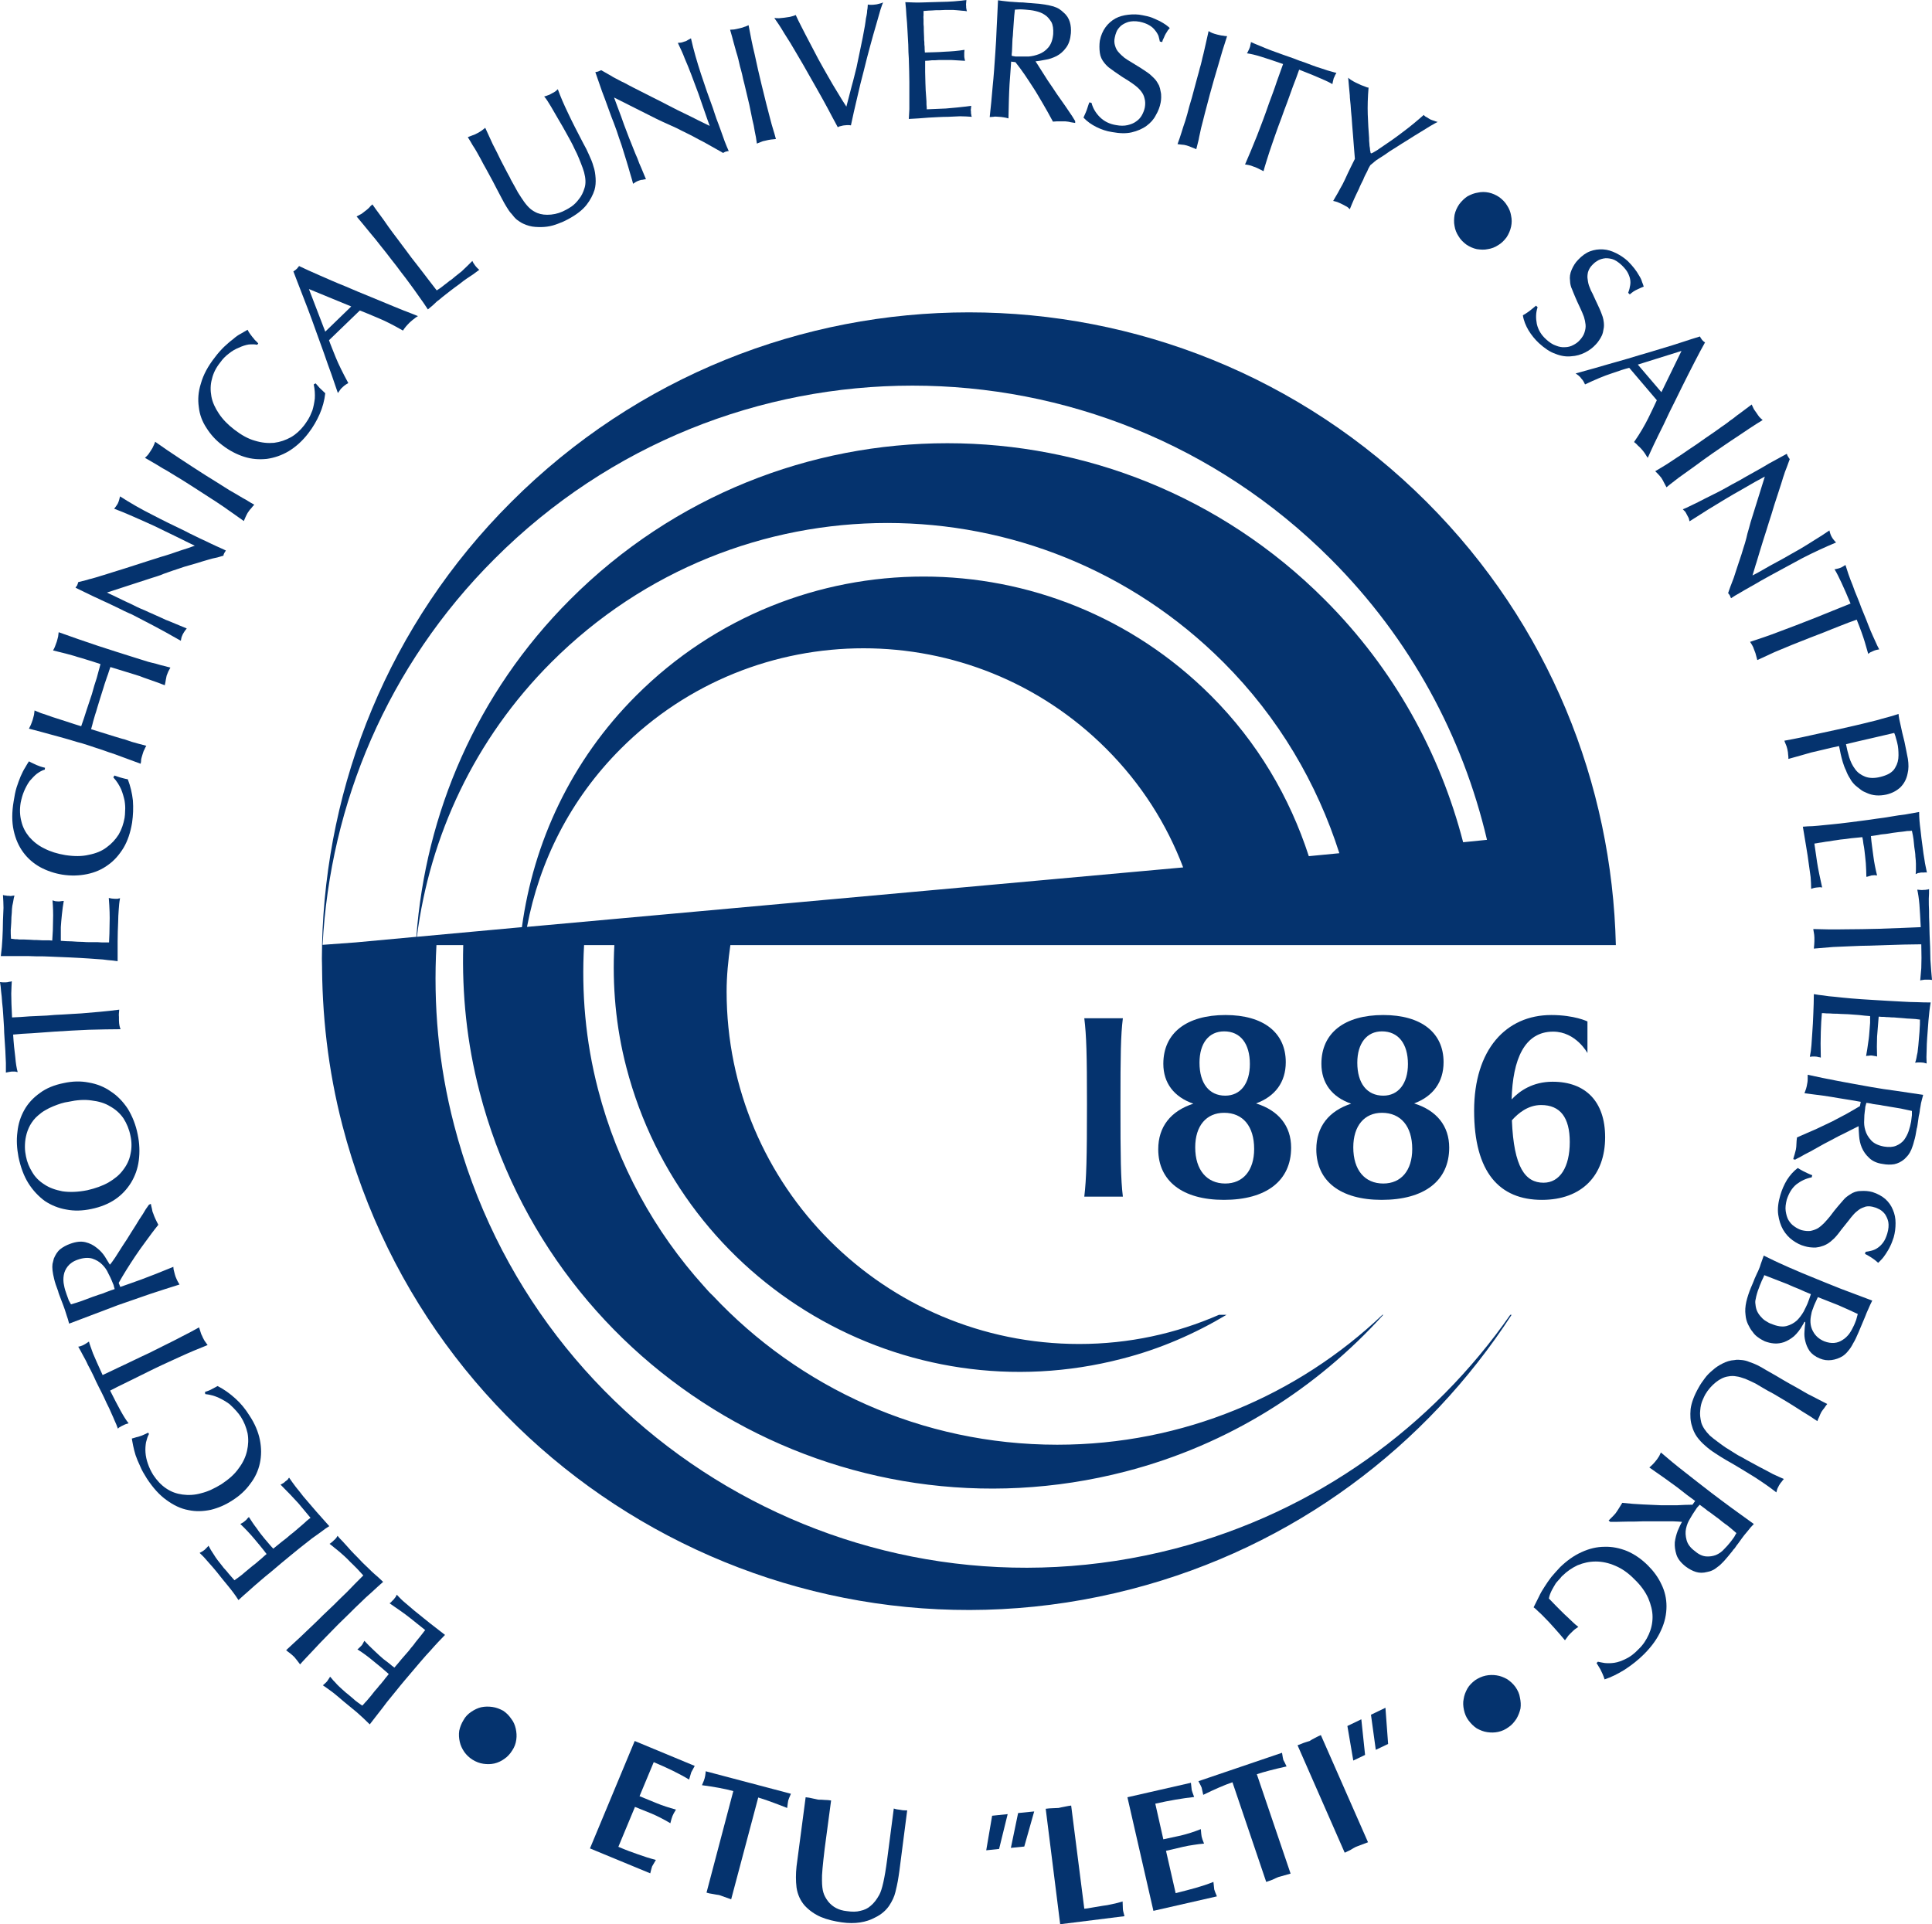 <?xml version="1.0" encoding="UTF-8"?>
<!DOCTYPE svg PUBLIC "-//W3C//DTD SVG 1.1//EN" "http://www.w3.org/Graphics/SVG/1.1/DTD/svg11.dtd">
<!-- Creator: CorelDRAW X6 -->
<svg xmlns="http://www.w3.org/2000/svg" xml:space="preserve" width="169.84mm" height="169.181mm" version="1.1" style="shape-rendering:geometricPrecision; text-rendering:geometricPrecision; image-rendering:optimizeQuality; fill-rule:evenodd; clip-rule:evenodd"
viewBox="0 0 7211 7183"
 xmlns:xlink="http://www.w3.org/1999/xlink">
 <defs>
  <style type="text/css">
   <![CDATA[
    .fil0 {fill:#05336E;fill-rule:nonzero}
   ]]>
  </style>
 </defs>
 <g id="Layer_x0020_1">
  <g id="_1153555360">
   <path class="fil0" d="M4047 3801c8,64 10,137 10,320 0,200 -2,280 -10,346l144 0c-8,-66 -9,-146 -9,-346 0,-183 1,-256 9,-320l-144 0z"/>
   <path class="fil0" d="M4569 4154c70,0 112,50 112,135 0,81 -42,129 -108,129 -68,0 -112,-50 -112,-135 0,-81 42,-129 108,-129zm0 -304c61,0 96,46 96,122 0,73 -35,118 -92,118 -60,0 -96,-46 -96,-123 0,-73 35,-117 92,-117zm-246 440c0,119 91,189 245,189 158,0 251,-71 251,-195 0,-81 -47,-139 -131,-165 71,-26 111,-79 111,-154 0,-110 -83,-176 -225,-176 -145,0 -232,67 -232,182 0,72 40,124 112,149 -84,27 -131,86 -131,170z"/>
   <path class="fil0" d="M5158 4154c70,0 113,50 113,135 0,81 -42,129 -108,129 -69,0 -112,-50 -112,-135 0,-81 42,-129 107,-129zm0 -304c61,0 97,46 97,122 0,73 -36,118 -92,118 -61,0 -97,-46 -97,-123 0,-73 36,-117 92,-117zm-245 440c0,119 90,189 244,189 159,0 252,-71 252,-195 0,-81 -47,-139 -131,-165 70,-26 110,-79 110,-154 0,-110 -83,-176 -225,-176 -145,0 -231,67 -231,182 0,72 39,124 111,149 -83,27 -130,86 -130,170z"/>
   <path class="fil0" d="M5761 4415c-68,0 -111,-57 -118,-233 23,-26 60,-57 109,-57 71,0 107,46 107,138 0,94 -37,152 -98,152zm34 -377c-74,0 -123,34 -153,66 4,-150 48,-253 155,-253 85,0 128,80 128,80l0 -118c0,0 -48,-24 -135,-24 -169,0 -288,129 -288,357 0,231 95,333 253,333 149,0 236,-91 236,-234 0,-133 -73,-207 -196,-207z"/>
   <path class="fil0" d="M5461 3144c-86,-332 -257,-646 -517,-906 -777,-778 -2039,-778 -2816,0 -351,351 -540,800 -574,1259l-227 21 -123 9c28,-525 241,-1041 642,-1441 861,-862 2258,-862 3120,0 300,300 494,665 584,1049l-89 9zm-941 -547c-593,-593 -1553,-593 -2146,0 -243,243 -383,548 -426,864l-392 36c48,-375 214,-737 502,-1025 693,-693 1815,-693 2508,0 207,207 350,453 433,713l-114 11c-71,-219 -191,-425 -365,-599zm-2553 863c46,-244 161,-476 350,-665 500,-500 1312,-500 1812,0 131,131 226,282 287,443l-2449 222zm3358 -1586c-944,-944 -2473,-944 -3417,0 -458,457 -692,1053 -706,1653l0 0c0,2 0,4 0,6 0,26 -1,52 -1,78 0,-10 1,-21 1,-32 -1,206 22,414 76,622 335,1291 1654,2066 2945,1731 609,-158 1102,-535 1419,-1024l-5 0c-290,416 -723,735 -1252,873 -1180,306 -2384,-402 -2690,-1581 -59,-226 -78,-451 -66,-672l100 0c-5,181 13,364 61,548 274,1057 1354,1691 2411,1417 386,-100 713,-310 962,-585l-3 0c-316,300 -743,485 -1214,485 -507,0 -964,-214 -1286,-557 -6,-5 -11,-11 -16,-16 -6,-6 -11,-13 -17,-19 -183,-203 -322,-452 -395,-735 -47,-181 -62,-361 -52,-538l113 0c-8,150 5,304 45,457 211,811 1039,1298 1850,1087 141,-36 271,-93 390,-164l-28 0c-160,70 -336,109 -522,109 -727,0 -1316,-589 -1316,-1316 0,-59 6,-116 14,-173l343 0 1422 0 0 0 464 0 0 0 651 0 425 0 0 0c-14,-600 -248,-1196 -706,-1654z"/>
   <path class="fil0" d="M1764 6569c-13,-8 -23,-18 -31,-29 -8,-12 -14,-24 -17,-38 -3,-13 -4,-27 -2,-41 3,-14 8,-27 16,-40 7,-13 17,-23 29,-31 12,-8 24,-14 37,-17 14,-3 28,-3 42,-1 14,2 27,7 40,14 12,8 22,18 30,30 9,11 14,24 17,37 3,14 4,27 2,41 -2,15 -7,28 -15,40 -8,13 -18,24 -30,32 -11,8 -24,14 -37,17 -14,3 -27,3 -41,1 -14,-2 -27,-7 -40,-15z"/>
   <path class="fil0" d="M1451 6249c-19,-17 -38,-33 -57,-48 -19,-16 -39,-31 -60,-44 3,-2 5,-4 8,-7 2,-2 5,-5 8,-8 2,-3 4,-5 5,-8 2,-3 3,-6 5,-9 11,12 24,25 37,37 12,12 24,22 34,31 7,5 14,11 21,16 7,6 13,11 20,16 9,-10 18,-21 27,-32 9,-10 18,-21 27,-31 5,-7 11,-14 17,-21 5,-7 11,-15 17,-22 6,-7 11,-14 16,-20 4,-6 8,-10 11,-14 -16,-13 -34,-27 -55,-44 -20,-16 -47,-35 -78,-56 3,-2 6,-4 8,-7 2,-2 5,-5 8,-8 3,-4 5,-7 7,-9 1,-2 2,-5 4,-8 10,11 20,21 31,30 11,10 23,19 34,29 19,15 38,31 57,46 19,15 39,30 58,45 -8,8 -16,17 -25,26 -8,9 -18,19 -29,32 -11,12 -25,27 -40,45 -15,18 -34,40 -56,66 -10,12 -21,25 -32,39 -12,14 -23,29 -35,43 -11,15 -22,29 -33,43 -11,14 -22,28 -31,40 -16,-16 -32,-31 -48,-45 -17,-14 -34,-28 -51,-42 -12,-11 -25,-21 -37,-31 -13,-10 -26,-19 -39,-28 3,-2 5,-4 8,-7 3,-2 5,-5 8,-8 3,-4 5,-7 6,-9 2,-3 3,-5 5,-8 4,4 8,9 12,14 4,4 9,9 14,15 5,5 11,11 19,18 7,7 16,14 27,23 9,7 16,14 22,19 6,5 15,11 26,19 4,-4 8,-8 11,-12 3,-3 7,-7 10,-11 3,-4 7,-8 11,-13 4,-5 9,-11 15,-19 7,-7 12,-14 16,-19 5,-5 9,-10 12,-14 4,-5 8,-9 11,-14 4,-4 8,-10 13,-16z"/>
   <path class="fil0" d="M1356 5881c-10,-11 -18,-20 -23,-25 -6,-6 -12,-12 -17,-17 -6,-6 -13,-12 -20,-20 -7,-7 -15,-14 -23,-21 -7,-6 -15,-13 -23,-19 -8,-7 -15,-12 -20,-16 2,-1 5,-3 7,-5 3,-2 6,-5 9,-8 4,-3 7,-7 9,-9 2,-3 3,-5 5,-8 6,8 13,15 19,21 6,7 13,14 20,22 7,8 14,16 23,25 9,9 19,19 31,32 10,9 18,18 25,24 7,7 13,13 19,18 6,5 11,10 16,14 5,5 11,10 17,16 -15,13 -29,26 -43,39 -14,12 -28,25 -41,38 -14,13 -27,26 -41,40 -13,13 -28,27 -42,41 -15,16 -31,31 -46,47 -15,15 -29,30 -42,44 -12,13 -24,25 -34,36 -9,10 -17,18 -21,23 -3,-4 -6,-8 -9,-12 -3,-4 -7,-9 -12,-15 -6,-6 -12,-11 -17,-15 -5,-3 -9,-7 -14,-11 19,-18 37,-34 53,-49 15,-15 30,-28 43,-41 14,-13 27,-26 40,-39 13,-12 27,-26 42,-40 15,-15 31,-31 49,-48 17,-18 38,-39 61,-62z"/>
   <path class="fil0" d="M995 5801c-15,-20 -31,-39 -47,-58 -16,-19 -33,-37 -51,-54 3,-2 6,-3 9,-5 3,-2 6,-4 9,-7 3,-2 5,-4 7,-7 2,-2 4,-5 7,-7 9,14 18,28 29,42 10,15 20,27 28,37 6,7 11,13 17,20 6,7 11,13 17,19 10,-8 21,-17 32,-26 11,-8 22,-17 32,-26 7,-5 14,-11 21,-17 7,-6 14,-12 21,-18 7,-6 14,-12 19,-17 6,-5 11,-9 14,-11 -13,-16 -28,-34 -45,-54 -18,-20 -40,-43 -67,-70 3,-1 6,-3 9,-5 3,-1 6,-4 9,-7 4,-3 7,-5 9,-7 1,-2 3,-5 5,-7 8,12 17,24 26,36 9,11 18,22 27,34 16,19 32,37 48,56 16,18 32,36 49,55 -10,6 -20,13 -30,21 -10,7 -21,15 -35,25 -13,10 -29,23 -47,37 -18,15 -41,33 -67,55 -12,10 -25,21 -39,33 -14,11 -28,23 -42,35 -14,12 -28,24 -41,36 -14,12 -26,23 -38,34 -12,-19 -25,-36 -39,-53 -14,-17 -28,-34 -42,-52 -10,-12 -20,-24 -31,-36 -10,-12 -21,-24 -33,-35 3,-2 6,-3 9,-5 4,-2 7,-5 10,-7 3,-3 6,-6 8,-8 2,-2 4,-4 6,-7 3,5 6,10 9,16 3,5 7,11 11,17 4,7 9,14 15,22 6,8 14,17 22,28 8,8 14,16 19,22 5,6 12,14 21,24 6,-4 10,-7 14,-10 4,-3 8,-6 12,-9 4,-3 8,-7 13,-11 5,-4 11,-9 18,-15 8,-7 15,-12 20,-16 5,-4 10,-8 14,-12 5,-4 9,-7 13,-11 4,-4 10,-9 16,-14z"/>
   <path class="fil0" d="M765 5196c7,-2 14,-5 21,-8 7,-4 15,-8 26,-14 24,12 46,28 67,47 20,18 37,39 52,63 20,30 33,61 39,91 6,30 6,59 0,87 -6,28 -18,54 -36,77 -17,24 -40,45 -67,62 -26,17 -52,28 -80,35 -29,6 -56,7 -84,1 -28,-5 -55,-18 -81,-37 -27,-19 -51,-46 -74,-81 -10,-16 -19,-31 -25,-46 -7,-15 -13,-29 -17,-41 -4,-13 -7,-25 -9,-35 -2,-11 -4,-20 -5,-27 6,-2 12,-3 17,-5 5,-1 9,-2 14,-4 4,-1 9,-3 13,-5 5,-2 11,-5 17,-8l3 5c-5,9 -8,19 -11,31 -2,12 -3,25 -2,38 1,14 4,28 9,42 5,15 12,29 20,42 14,21 30,38 48,50 19,13 39,20 61,23 22,3 46,2 70,-5 25,-6 50,-18 76,-34 27,-18 49,-37 64,-59 16,-21 26,-43 31,-65 5,-22 6,-44 2,-66 -5,-22 -13,-42 -25,-61 -4,-6 -9,-13 -17,-22 -7,-8 -16,-17 -26,-26 -11,-8 -24,-16 -39,-23 -15,-7 -32,-12 -51,-14l-1 -8z"/>
   <path class="fil0" d="M550 5122c-26,13 -51,25 -75,37 -23,11 -45,22 -64,32 15,30 28,55 39,75 11,20 21,36 30,47 -4,1 -7,2 -10,3 -3,1 -7,3 -11,5 -5,2 -8,4 -11,6 -3,1 -5,3 -8,6 -3,-9 -8,-21 -14,-34 -5,-13 -12,-26 -18,-41 -7,-14 -14,-28 -20,-42 -7,-14 -13,-27 -19,-38 -7,-14 -14,-28 -20,-42 -7,-15 -14,-28 -21,-41 -6,-14 -13,-26 -19,-37 -6,-12 -12,-22 -17,-31 3,0 6,-1 9,-2 4,-1 8,-3 12,-5 4,-2 7,-4 10,-6 3,-2 6,-4 9,-6 2,9 8,24 15,44 8,19 20,46 36,81 20,-9 40,-19 59,-28 20,-9 40,-19 59,-28 17,-8 35,-17 55,-26 20,-10 40,-20 60,-30 21,-10 42,-21 63,-32 22,-11 43,-22 64,-34 3,10 6,19 8,25 3,6 5,10 6,13 3,6 6,12 10,17 3,5 6,8 8,11 -33,13 -69,28 -108,46 -40,18 -79,36 -117,55z"/>
   <path class="fil0" d="M291 4702c-18,6 -30,15 -38,25 -8,10 -13,21 -15,33 -2,12 -2,25 1,38 2,12 6,24 10,35 3,8 6,16 8,22 3,6 6,10 8,14 14,-4 27,-8 41,-13 13,-5 27,-10 40,-15 7,-2 14,-5 23,-8 8,-2 16,-5 23,-8 8,-3 15,-6 21,-8 7,-2 12,-4 15,-5 -2,-6 -3,-11 -4,-15 -2,-4 -4,-10 -7,-17 -3,-7 -7,-16 -13,-27 -5,-12 -13,-23 -23,-33 -10,-10 -22,-17 -37,-22 -15,-4 -33,-3 -53,4zm272 -208c1,7 3,13 4,18 1,6 2,12 5,18 2,7 5,13 8,20 3,7 7,14 11,22 -18,22 -33,43 -47,62 -14,19 -27,37 -39,55 -12,18 -23,35 -33,51 -10,16 -20,33 -29,49l6 15c21,-7 48,-17 79,-28 32,-12 71,-27 119,-47 0,6 1,12 3,18 2,7 3,13 5,18 3,8 6,14 8,18 2,4 5,8 7,12 -36,11 -72,23 -109,35 -37,13 -77,27 -121,42 -27,10 -56,21 -87,33 -30,11 -62,24 -95,36 -3,-12 -6,-22 -9,-30 -3,-9 -5,-16 -7,-22 -1,-3 -3,-8 -5,-14 -3,-7 -5,-14 -8,-21 -3,-7 -5,-14 -8,-21 -2,-6 -4,-11 -4,-13 -7,-18 -12,-33 -15,-46 -3,-12 -5,-23 -6,-32 -1,-9 -1,-17 0,-24 2,-7 3,-13 5,-20 6,-14 13,-26 24,-35 10,-8 23,-15 37,-20 22,-8 40,-10 57,-6 16,4 30,11 42,21 12,9 22,20 30,32 8,13 14,23 19,31 5,-5 11,-14 20,-27 8,-13 18,-28 28,-44 11,-16 21,-32 32,-50 11,-17 21,-33 30,-48 10,-15 18,-27 24,-38 7,-10 11,-16 12,-17l7 -3z"/>
   <path class="fil0" d="M326 4443c30,-7 56,-16 79,-29 22,-13 41,-28 54,-46 14,-18 24,-38 28,-60 5,-22 5,-45 0,-68 -5,-25 -14,-46 -26,-65 -13,-19 -30,-34 -50,-45 -19,-12 -43,-19 -69,-22 -26,-4 -55,-2 -87,5 -8,1 -17,3 -27,6 -10,3 -20,7 -30,11 -10,4 -20,9 -30,15 -9,5 -18,12 -26,19 -13,11 -22,23 -30,37 -7,13 -12,27 -15,41 -3,13 -4,27 -4,40 0,13 2,25 4,35 4,21 12,40 23,58 11,19 26,34 45,46 19,13 42,21 68,26 27,4 58,3 93,-4zm-257 -124c-6,-32 -8,-63 -4,-93 3,-31 12,-58 26,-83 14,-25 34,-46 58,-63 24,-18 54,-30 89,-37 32,-7 63,-8 93,-2 30,5 58,16 82,33 25,16 46,38 64,65 17,28 30,60 37,96 7,34 8,66 4,97 -4,31 -14,58 -29,83 -15,24 -34,45 -59,62 -25,17 -55,29 -89,36 -33,7 -64,8 -94,2 -29,-5 -56,-16 -80,-32 -23,-17 -44,-39 -61,-66 -17,-27 -29,-60 -37,-98z"/>
   <path class="fil0" d="M203 3851c-29,2 -57,4 -83,6 -26,1 -50,3 -71,5 2,33 5,61 8,84 2,24 5,42 9,56 -4,-1 -7,-1 -10,-2 -4,0 -8,0 -12,0 -5,1 -9,1 -13,2 -3,1 -6,1 -9,2 0,-9 0,-21 0,-36 -1,-14 -1,-29 -2,-45 -1,-15 -2,-31 -3,-46 -1,-16 -2,-30 -2,-42 -1,-16 -2,-32 -3,-47 -1,-16 -2,-31 -4,-46 -1,-15 -2,-29 -4,-42 -1,-13 -2,-24 -4,-34 3,0 6,1 10,1 4,0 8,0 12,0 5,0 9,-1 12,-2 4,0 7,-1 10,-2 -1,10 -1,25 -2,46 0,21 1,51 3,89 21,-1 43,-2 65,-4 22,-1 44,-2 65,-3 19,-2 39,-3 61,-4 21,-1 44,-3 67,-4 23,-2 46,-4 70,-6 24,-2 48,-5 72,-8 -1,11 -2,20 -1,27 0,6 0,11 0,13 0,8 1,14 2,20 1,6 3,10 4,13 -35,0 -75,1 -118,2 -43,2 -86,4 -129,7z"/>
   <path class="fil0" d="M195 3511c2,-26 3,-51 3,-75 1,-25 0,-50 -2,-75 4,1 7,2 10,3 3,0 7,1 12,1 3,0 6,0 10,-1 3,0 6,-1 10,-1 -3,16 -5,33 -7,51 -2,18 -3,33 -4,47 0,8 0,17 0,26 0,8 0,17 0,25 13,1 27,2 41,2 14,1 28,2 42,2 8,1 17,1 26,1 10,0 19,0 28,0 10,1 18,1 26,1 7,0 13,0 17,0 1,-20 2,-44 2,-70 1,-27 0,-59 -3,-96 4,1 7,1 10,2 3,0 7,1 12,1 4,0 8,0 11,0 2,-1 6,-1 9,-2 -3,15 -4,29 -5,44 -1,15 -2,29 -2,44 -1,24 -2,49 -2,73 0,25 0,49 0,74 -12,-2 -24,-3 -36,-4 -12,-2 -26,-3 -43,-4 -17,-1 -37,-3 -60,-4 -23,-1 -52,-3 -87,-4 -15,-1 -32,-1 -50,-2 -19,0 -37,0 -55,-1 -19,0 -37,0 -55,0 -18,0 -35,0 -50,0 3,-22 5,-44 6,-66 1,-21 2,-43 2,-66 1,-16 1,-32 2,-48 0,-16 -1,-32 -2,-48 4,1 7,2 11,2 3,1 7,1 11,1 5,1 9,1 11,0 3,0 6,-1 10,-1 -2,6 -3,12 -4,18 -1,6 -2,12 -4,20 -1,8 -2,16 -2,26 -1,10 -2,22 -2,36 -1,11 -1,21 -2,29 0,8 0,19 1,32 6,1 11,1 16,2 5,0 10,0 15,1 5,0 11,0 17,0 7,0 15,1 24,1 10,1 19,1 25,1 7,0 13,1 19,1 6,0 11,0 17,0 6,0 13,0 21,1z"/>
   <path class="fil0" d="M427 2895c7,2 14,5 21,7 8,2 17,5 29,7 10,26 16,52 19,79 2,28 1,55 -3,83 -6,36 -16,67 -32,94 -16,26 -35,48 -58,64 -23,17 -49,28 -78,34 -29,6 -60,7 -92,2 -30,-5 -57,-14 -83,-28 -25,-14 -46,-32 -63,-55 -17,-23 -29,-50 -36,-82 -7,-32 -7,-68 0,-109 3,-19 6,-36 11,-52 5,-15 10,-29 15,-41 6,-13 11,-24 17,-33 5,-9 10,-17 14,-23 6,3 11,6 16,8 4,2 9,4 13,6 4,2 9,3 13,5 5,2 11,3 18,5l-1 7c-9,2 -19,8 -29,15 -9,7 -18,17 -27,27 -8,11 -15,24 -21,38 -6,14 -10,29 -13,44 -4,25 -3,48 3,70 5,21 15,40 29,57 15,17 33,32 56,43 23,12 49,20 79,25 33,5 62,5 87,-1 26,-5 49,-14 67,-28 18,-13 33,-29 45,-48 11,-19 18,-40 22,-62 1,-7 2,-16 2,-27 1,-11 0,-24 -2,-37 -3,-14 -7,-28 -13,-43 -7,-15 -16,-30 -29,-44l4 -7z"/>
   <path class="fil0" d="M430 2750c14,4 25,8 35,10 9,3 18,6 26,9 8,2 17,5 25,7 8,2 18,5 30,8 -3,5 -5,9 -7,14 -3,5 -5,11 -7,18 -2,7 -4,13 -5,18 0,6 -1,12 -2,17 -27,-10 -49,-18 -68,-25 -18,-7 -35,-13 -51,-18 -16,-6 -31,-11 -47,-16 -15,-5 -32,-11 -52,-17 -12,-3 -22,-6 -32,-9 -9,-3 -20,-6 -34,-10 -13,-4 -30,-8 -51,-14 -21,-6 -48,-13 -82,-22 2,-5 5,-9 7,-14 2,-4 4,-11 7,-19 2,-8 4,-14 5,-19 1,-5 1,-11 2,-16 4,2 12,5 24,10 13,4 27,9 44,15 16,5 34,11 53,17 18,6 36,12 53,17 7,-20 14,-40 20,-60 7,-20 13,-40 20,-60 3,-11 6,-22 9,-32 3,-9 6,-19 9,-28 2,-9 5,-17 7,-26 2,-8 5,-17 7,-26 -20,-7 -37,-12 -50,-16 -13,-4 -25,-8 -37,-11 -11,-4 -24,-7 -38,-11 -13,-3 -31,-8 -52,-13 3,-5 5,-9 7,-14 2,-5 4,-11 7,-19 2,-8 4,-14 5,-19 1,-6 1,-11 2,-16 50,18 99,35 147,51 49,16 96,31 141,45 12,4 22,7 32,10 9,3 19,6 28,8 10,2 20,5 30,8 11,3 24,6 39,10 -3,5 -5,10 -8,15 -2,5 -4,10 -6,15 -1,5 -2,10 -3,15 -1,6 -2,13 -4,21 -8,-3 -18,-7 -29,-11 -12,-4 -23,-8 -34,-12 -11,-4 -21,-7 -30,-11 -9,-3 -16,-5 -19,-6l-91 -28c-3,10 -7,19 -9,27 -3,7 -5,15 -8,23 -3,8 -6,18 -9,28 -3,10 -7,23 -12,38 -4,14 -8,26 -11,36 -3,10 -5,18 -8,26 -2,8 -5,16 -7,24 -2,9 -5,19 -8,30l90 28z"/>
   <path class="fil0" d="M435 2229c23,11 43,21 61,29 17,9 33,16 48,22 14,7 28,12 40,18 12,5 24,11 35,16 12,4 24,10 37,15 12,5 26,11 41,17 -2,3 -5,6 -7,9 -3,4 -5,8 -8,13 -3,6 -4,10 -5,13 -1,4 -1,7 -2,11 -7,-4 -18,-10 -32,-18 -14,-8 -30,-17 -47,-26 -17,-9 -35,-19 -53,-28 -19,-10 -35,-18 -50,-26 -6,-2 -15,-7 -29,-13 -14,-7 -28,-14 -43,-21 -15,-7 -29,-14 -43,-20 -13,-6 -22,-11 -28,-13l-68 -33c1,-2 2,-4 3,-5 1,-1 2,-2 3,-4 1,-2 1,-4 2,-5 1,-2 1,-5 2,-7l32 -8c6,-2 12,-4 18,-5 7,-2 14,-4 21,-6 8,-3 17,-5 26,-8 10,-3 22,-7 35,-11 29,-9 55,-17 76,-24 21,-7 40,-13 56,-18 17,-5 31,-10 44,-14 14,-4 27,-8 39,-12 13,-5 27,-9 41,-14 13,-4 29,-9 47,-16l-21 -10c-36,-18 -67,-33 -92,-45 -26,-13 -49,-24 -70,-33 -21,-9 -40,-18 -59,-26 -18,-8 -38,-16 -59,-24 2,-2 4,-5 7,-9 2,-3 5,-7 7,-11 2,-5 4,-9 5,-14 1,-4 2,-8 3,-12 39,25 79,48 119,68 40,21 81,41 123,61 11,6 23,12 36,18 14,7 28,14 42,20 14,7 27,13 40,19 13,6 25,11 35,16 -1,2 -2,3 -3,5 -1,1 -2,3 -3,5 -1,1 -1,3 -2,4 0,2 -1,3 -1,5 -5,2 -13,4 -23,7 -11,2 -23,5 -36,9 -13,4 -28,8 -43,13 -15,4 -30,9 -45,13 -15,5 -29,10 -42,14 -14,5 -25,9 -34,12 -7,3 -14,6 -21,8 -7,2 -14,5 -22,7l-169 55 36 17z"/>
   <path class="fil0" d="M723 1819c-13,-8 -24,-15 -33,-21 -9,-6 -18,-11 -26,-16 -8,-5 -16,-10 -23,-14 -8,-5 -16,-10 -25,-15 -10,-5 -20,-12 -32,-19 -12,-7 -26,-15 -43,-25 4,-3 7,-7 11,-11 3,-3 6,-9 11,-16 5,-7 8,-13 10,-18 2,-5 5,-10 6,-15 31,22 62,43 94,64 31,20 62,41 94,61 25,15 46,29 64,40 17,11 33,21 48,29 14,8 26,16 38,22 11,7 21,13 32,19 -4,4 -8,9 -12,14 -5,5 -9,11 -13,17 -3,6 -6,11 -8,16 -2,5 -4,9 -6,14 -14,-10 -27,-19 -38,-27 -12,-8 -24,-17 -37,-26 -14,-9 -29,-20 -47,-31 -17,-11 -39,-25 -65,-42z"/>
   <path class="fil0" d="M1178 1431c5,6 10,11 15,17 5,5 13,12 21,20 -3,27 -10,53 -21,78 -11,25 -25,49 -42,71 -22,29 -47,51 -73,67 -27,16 -54,25 -82,29 -29,3 -57,1 -85,-8 -28,-9 -55,-23 -81,-43 -24,-18 -44,-40 -59,-64 -16,-24 -26,-50 -29,-79 -4,-28 -2,-57 8,-88 9,-32 26,-64 52,-97 11,-15 23,-28 34,-39 12,-11 23,-21 34,-29 10,-9 20,-16 30,-21 9,-5 17,-10 24,-14 3,6 6,11 9,15 3,4 6,8 9,12 3,3 6,7 9,11 4,3 8,8 13,13l-4 5c-9,-2 -20,-2 -32,-1 -12,2 -24,6 -37,12 -12,5 -25,12 -37,22 -12,9 -23,20 -32,33 -16,20 -26,40 -31,62 -6,21 -6,43 -2,65 4,22 14,43 28,64 14,21 33,41 58,60 26,20 51,34 76,41 26,8 50,10 72,8 23,-3 43,-10 63,-21 19,-11 35,-26 49,-44 4,-5 9,-13 15,-22 6,-10 11,-21 16,-34 4,-13 7,-28 9,-44 1,-17 0,-34 -4,-53l7 -4z"/>
   <path class="fil0" d="M1153 1079l61 159 97 -94 -158 -65zm75 191c5,15 14,36 25,64 11,27 27,59 47,96 -3,2 -7,4 -10,6 -3,2 -7,5 -11,9 -5,4 -8,8 -10,11 -3,4 -5,8 -8,11 -7,-21 -15,-44 -24,-70 -9,-25 -19,-52 -28,-79 -10,-27 -20,-55 -30,-83 -10,-28 -20,-56 -30,-82 -10,-26 -20,-52 -29,-75 -9,-24 -18,-46 -25,-65 2,-1 4,-2 6,-4 2,-1 4,-3 6,-5 3,-2 4,-4 5,-6 2,-1 3,-3 4,-5 21,10 47,22 77,35 30,13 61,27 94,40 33,14 65,28 98,41 32,13 61,25 87,36 25,10 46,19 63,25 16,6 24,10 25,10 -5,3 -10,6 -14,10 -5,3 -10,8 -16,13 -6,6 -11,11 -15,16 -4,5 -8,10 -11,15 -35,-20 -66,-36 -93,-47 -28,-12 -50,-21 -68,-28l-115 111z"/>
   <path class="fil0" d="M1630 1084c13,-8 22,-15 28,-20 7,-5 13,-10 19,-15 7,-4 14,-10 22,-17 8,-6 16,-13 24,-19 7,-7 15,-14 22,-21 7,-7 13,-13 18,-18 1,3 3,5 4,8 2,3 4,6 7,10 3,4 6,7 8,9 3,3 5,5 7,6 -8,6 -16,12 -23,17 -8,5 -16,11 -24,16 -9,6 -18,13 -28,21 -10,7 -22,16 -35,26 -11,9 -21,16 -28,22 -7,6 -14,12 -20,16 -5,5 -11,10 -16,15 -5,4 -11,9 -18,15 -11,-17 -22,-33 -33,-48 -11,-16 -22,-31 -33,-46 -11,-15 -22,-30 -34,-45 -11,-15 -23,-31 -36,-47 -13,-17 -26,-34 -40,-51 -13,-17 -26,-33 -38,-47 -12,-15 -23,-28 -32,-39 -9,-11 -16,-19 -20,-24 5,-3 9,-5 13,-7 5,-2 10,-6 16,-11 7,-5 13,-10 17,-14 4,-5 8,-9 13,-13 15,22 30,41 42,58 12,18 24,34 35,49 12,15 22,30 33,44 11,15 23,30 35,47 13,16 27,35 42,54 15,20 33,43 53,69z"/>
   <path class="fil0" d="M1873 741c-13,-25 -25,-47 -34,-65 -10,-18 -18,-33 -25,-46 -8,-14 -14,-25 -19,-35 -5,-9 -10,-18 -15,-27 -5,-9 -10,-17 -16,-26 -5,-9 -11,-19 -18,-30 6,-2 12,-5 18,-7 6,-2 11,-4 16,-7 7,-3 12,-7 17,-10 5,-4 10,-7 14,-11 9,19 18,39 28,61 11,21 21,41 30,60 10,19 18,35 25,48 8,14 12,22 13,25 10,17 18,33 26,47 8,13 16,25 23,35 8,11 15,19 23,26 8,7 17,12 26,16 15,6 32,8 52,6 20,-2 38,-8 56,-18 4,-2 11,-6 20,-12 10,-7 19,-16 28,-28 9,-11 16,-25 21,-42 5,-16 4,-36 -2,-58 -3,-10 -7,-22 -12,-34 -5,-13 -10,-25 -15,-36 -6,-12 -11,-22 -15,-31 -5,-9 -8,-15 -10,-19 -3,-5 -8,-15 -16,-29 -8,-15 -17,-30 -27,-47 -10,-17 -20,-34 -29,-50 -10,-17 -18,-29 -25,-37 5,-1 9,-2 13,-4 4,-1 9,-3 15,-7 7,-3 11,-6 14,-8 3,-3 6,-5 9,-8 10,28 23,58 39,91 15,32 34,69 56,111 8,14 15,28 21,42 7,15 13,29 17,44 5,14 7,29 8,44 1,15 0,30 -4,44 -6,19 -16,38 -30,56 -15,19 -38,37 -70,54 -11,6 -22,11 -36,16 -13,5 -26,9 -41,11 -14,2 -29,2 -44,1 -15,-1 -30,-5 -45,-12 -9,-4 -17,-10 -24,-15 -7,-6 -13,-13 -19,-21 -7,-7 -13,-16 -19,-26 -6,-10 -12,-20 -18,-32z"/>
   <path class="fil0" d="M2306 402c9,24 17,45 23,63 7,19 13,35 19,50 6,14 11,28 16,40 5,13 10,25 15,36 4,12 9,24 15,37 5,12 11,26 17,41 -4,0 -8,1 -12,2 -4,0 -9,1 -14,3 -6,2 -10,4 -13,6 -3,2 -6,4 -9,6 -2,-8 -5,-19 -10,-35 -4,-16 -10,-33 -15,-51 -6,-19 -12,-38 -18,-58 -7,-20 -13,-37 -18,-53 -2,-6 -6,-16 -11,-30 -6,-14 -11,-29 -17,-45 -6,-16 -11,-30 -16,-44 -5,-14 -9,-24 -11,-29l-25 -72c2,0 4,0 5,-1 2,0 3,0 5,-1 2,-1 4,-1 5,-2 2,-1 4,-2 7,-3l28 16c5,3 11,6 17,10 5,3 12,6 19,10 7,4 15,8 24,12 9,5 20,11 32,17 28,14 51,26 71,36 20,10 38,19 53,27 15,8 29,15 41,21 12,6 25,12 37,18 12,6 25,12 38,19 13,6 28,14 45,22l-8 -22c-13,-38 -25,-71 -34,-98 -10,-26 -19,-50 -27,-72 -8,-21 -16,-41 -24,-59 -7,-19 -16,-38 -26,-59 4,0 8,-1 12,-1 4,-1 8,-2 13,-4 5,-1 9,-3 13,-6 4,-2 8,-4 11,-6 10,45 23,89 37,132 14,43 29,86 45,129 4,12 8,25 13,39 5,14 11,28 16,43 5,14 10,28 15,42 5,13 10,25 15,36 -3,0 -5,0 -6,1 -2,0 -4,1 -6,1 -1,1 -3,2 -4,2 -2,1 -3,2 -5,3 -4,-3 -11,-6 -21,-12 -9,-5 -20,-11 -32,-18 -12,-7 -25,-14 -39,-21 -14,-8 -28,-15 -42,-22 -14,-7 -27,-13 -40,-20 -13,-6 -24,-11 -33,-15 -6,-3 -13,-6 -20,-9 -7,-3 -14,-7 -21,-10l-159 -80 14 38z"/>
   <path class="fil0" d="M2779 316c-4,-15 -7,-27 -9,-38 -3,-11 -5,-21 -8,-30 -2,-9 -4,-18 -6,-26 -2,-9 -5,-18 -8,-28 -3,-11 -6,-22 -10,-36 -3,-13 -8,-29 -13,-47 5,0 10,-1 15,-1 5,-1 11,-2 19,-4 9,-2 16,-4 20,-6 5,-1 10,-4 15,-6 7,37 14,74 23,110 8,37 16,74 25,110 7,28 13,52 18,73 5,20 10,38 14,54 4,16 8,30 12,43 4,12 7,24 10,35 -6,1 -12,1 -19,2 -6,1 -13,2 -20,4 -7,1 -13,3 -17,5 -5,2 -10,4 -15,6 -2,-17 -5,-32 -8,-46 -2,-14 -5,-28 -9,-44 -3,-16 -7,-34 -11,-54 -5,-20 -11,-46 -18,-76z"/>
   <path class="fil0" d="M3159 398c7,-28 14,-54 20,-77 7,-24 12,-47 18,-70 5,-23 10,-47 15,-72 5,-24 11,-52 16,-82 2,-11 3,-21 4,-28 2,-8 3,-15 4,-21 0,-6 1,-12 2,-17 0,-4 1,-9 1,-14 4,1 8,1 12,1 4,0 9,0 15,-1 3,0 8,-1 15,-3 6,-1 11,-3 15,-5 -2,4 -5,13 -10,28 -4,15 -10,34 -16,56 -7,23 -14,49 -22,78 -8,29 -16,60 -24,93 -9,33 -17,67 -25,102 -8,34 -16,68 -23,102 -2,0 -4,-1 -8,-1 -4,0 -10,0 -17,1 -3,0 -6,1 -10,2 -5,1 -10,2 -14,5 -4,-7 -11,-20 -21,-39 -10,-19 -22,-42 -36,-67 -15,-26 -30,-54 -47,-83 -16,-29 -33,-58 -49,-85 -16,-28 -32,-54 -47,-77 -14,-24 -27,-43 -37,-57 5,1 11,1 18,1 7,-1 14,-1 20,-2 5,-1 12,-2 20,-3 8,-2 16,-4 22,-7 6,13 13,28 22,45 9,17 18,36 29,56 10,20 22,41 33,63 12,22 24,43 36,64 12,21 24,42 36,61 12,20 23,38 33,53z"/>
   <path class="fil0" d="M3452 196c25,-1 50,-1 74,-3 25,-1 50,-3 74,-7 0,4 -1,7 -1,10 0,3 0,7 0,12 0,3 0,6 1,10 1,3 1,6 2,9 -17,-1 -34,-2 -51,-3 -18,0 -34,0 -47,0 -9,1 -17,1 -26,1 -9,1 -17,2 -25,2 0,14 0,28 0,42 0,14 1,28 1,41 0,9 1,17 1,27 1,9 1,19 2,28 1,9 1,18 1,25 1,8 1,14 1,18 21,-1 44,-2 71,-3 26,-2 58,-5 95,-10 0,3 -1,6 -1,10 -1,3 -1,7 0,11 0,5 0,9 1,11 0,3 1,6 2,9 -15,-1 -30,-2 -44,-2 -15,1 -29,1 -44,2 -25,0 -49,2 -73,3 -25,2 -49,4 -74,5 1,-11 1,-23 2,-36 0,-12 0,-26 0,-43 0,-17 0,-37 0,-60 0,-24 -1,-52 -2,-87 -1,-16 -2,-32 -2,-51 -1,-18 -2,-36 -3,-54 -1,-19 -2,-37 -4,-55 -1,-18 -2,-35 -4,-50 23,1 45,2 67,1 21,-1 43,-1 66,-2 16,0 32,-1 48,-2 16,-1 31,-3 47,-5 0,3 -1,7 -1,11 0,3 -1,7 0,11 0,5 0,9 1,11 0,3 1,6 2,9 -6,-1 -12,-2 -18,-2 -6,-1 -13,-1 -21,-2 -7,-1 -16,-1 -26,-1 -10,0 -22,0 -36,1 -11,0 -21,0 -29,1 -8,0 -19,1 -32,2 0,6 0,12 0,17 -1,5 0,9 0,15 0,5 0,10 0,17 1,6 1,14 1,24 0,10 1,18 1,25 0,7 0,13 1,18 0,6 0,12 1,18 0,5 0,12 1,21z"/>
   <path class="fil0" d="M3931 127c1,-19 -1,-34 -7,-45 -7,-11 -15,-21 -25,-27 -10,-7 -22,-11 -35,-14 -12,-3 -24,-4 -36,-5 -9,-1 -17,-1 -23,-1 -7,0 -12,1 -17,1 -2,15 -3,29 -4,43 -1,14 -2,29 -3,43 0,7 -1,15 -2,24 0,8 -1,17 -1,25 0,8 -1,16 -1,22 -1,7 -1,12 -1,15 5,2 11,2 15,3 4,0 10,0 18,0 7,0 17,0 30,0 13,-1 26,-4 39,-9 13,-5 25,-13 35,-25 10,-12 16,-28 18,-50zm82 332c-7,-1 -13,-2 -18,-3 -6,-2 -12,-2 -19,-3 -7,0 -14,0 -21,0 -8,0 -16,0 -25,1 -13,-25 -26,-47 -38,-68 -12,-20 -23,-40 -35,-58 -11,-17 -22,-34 -33,-50 -11,-16 -22,-31 -34,-46l-16 -2c-2,23 -3,51 -6,85 -2,34 -3,76 -4,127 -6,-2 -12,-3 -18,-4 -7,-1 -13,-2 -19,-2 -8,-1 -15,-1 -19,0 -5,0 -10,1 -14,1 4,-37 8,-75 11,-114 4,-38 7,-81 10,-127 2,-30 4,-60 5,-93 2,-32 3,-66 5,-102 12,2 22,3 31,4 9,1 17,2 24,2 3,0 7,1 14,1 7,1 15,1 23,1 7,1 15,1 22,2 7,0 11,1 14,1 19,1 35,3 47,5 13,2 24,5 32,7 9,3 16,6 22,10 6,4 11,8 16,13 12,10 19,22 23,35 4,13 5,27 4,42 -2,23 -8,41 -18,54 -10,14 -22,24 -35,31 -14,7 -28,12 -42,14 -15,3 -27,5 -37,6 4,6 10,15 18,28 8,13 18,28 28,44 11,16 22,32 33,49 12,17 23,33 33,47 10,15 18,27 25,37 6,10 10,16 11,18l0 7z"/>
   <path class="fil0" d="M4329 155c-1,-6 -3,-13 -5,-21 -3,-7 -7,-14 -13,-21 -5,-7 -13,-14 -22,-19 -10,-6 -22,-10 -36,-13 -17,-3 -31,-2 -42,1 -12,4 -21,9 -28,15 -7,7 -13,14 -16,22 -3,8 -5,14 -6,20 -3,12 -2,23 1,32 3,10 7,18 14,25 6,7 13,13 20,19 8,6 16,11 23,15 16,10 29,18 39,24 9,6 17,11 24,16 6,4 12,9 16,13 5,4 9,9 14,14 6,7 10,15 14,22 3,8 5,15 6,23 2,7 2,15 2,22 0,7 -1,13 -2,19 -3,16 -9,32 -18,47 -8,16 -20,29 -35,40 -15,11 -34,19 -55,24 -21,5 -46,4 -73,-1 -21,-3 -41,-10 -59,-19 -18,-9 -34,-20 -48,-35 7,-15 12,-27 15,-37 3,-9 5,-16 7,-20l8 2c5,20 16,38 31,53 16,16 36,26 61,30 16,3 30,3 43,0 12,-3 23,-7 32,-14 9,-6 16,-14 21,-23 5,-9 9,-19 11,-29 2,-12 2,-23 -1,-33 -2,-10 -6,-18 -12,-26 -6,-8 -13,-15 -22,-22 -8,-6 -17,-13 -27,-19 -17,-10 -30,-19 -40,-26 -10,-7 -18,-12 -24,-17 -6,-4 -11,-8 -14,-11 -4,-4 -7,-7 -11,-12 -9,-11 -15,-23 -17,-38 -2,-15 -2,-30 0,-45 4,-20 11,-36 21,-50 10,-14 23,-25 37,-33 15,-8 31,-12 48,-14 18,-2 36,-2 54,2 12,2 24,5 35,9 10,4 20,9 29,13 9,5 16,9 23,14 6,5 11,8 14,12 -2,2 -4,5 -7,8 -2,4 -5,8 -8,13 -2,4 -5,9 -7,15 -3,5 -5,10 -6,16l-9 -2z"/>
   <path class="fil0" d="M4460 322c4,-14 7,-27 10,-37 3,-11 6,-21 8,-30 3,-9 5,-18 7,-26 2,-9 4,-18 7,-29 2,-10 5,-22 8,-35 3,-14 7,-30 11,-49 4,3 9,5 13,7 5,2 11,4 19,6 9,2 16,4 21,4 5,1 10,2 16,2 -12,36 -23,72 -33,108 -11,36 -21,72 -31,108 -7,28 -14,52 -19,72 -5,21 -10,39 -14,55 -3,16 -7,30 -9,43 -3,12 -6,24 -9,36 -5,-2 -11,-5 -17,-7 -6,-3 -13,-5 -19,-7 -7,-2 -13,-3 -18,-3 -6,-1 -11,-1 -16,-2 6,-16 11,-31 15,-44 4,-14 9,-28 14,-43 5,-16 10,-34 15,-54 6,-19 13,-44 21,-75z"/>
   <path class="fil0" d="M4737 384c10,-27 20,-53 28,-78 9,-25 17,-47 24,-67 -32,-11 -58,-20 -81,-27 -22,-7 -40,-11 -54,-13 2,-3 4,-6 5,-9 2,-3 3,-7 5,-11 2,-5 3,-9 3,-12 1,-3 2,-7 2,-10 9,4 20,9 33,14 13,6 27,11 42,17 15,5 29,11 44,16 14,5 28,10 40,14 14,6 29,11 44,16 15,6 29,11 43,16 14,4 27,9 40,13 12,3 23,7 33,9 -2,3 -3,6 -5,9 -1,3 -3,7 -5,11 -1,5 -2,9 -3,12 -1,3 -1,7 -2,10 -8,-5 -22,-12 -41,-20 -20,-9 -47,-20 -83,-34 -7,21 -15,41 -23,62 -7,20 -15,41 -22,61 -7,18 -14,37 -21,57 -8,20 -15,41 -23,63 -8,22 -15,44 -23,67 -7,23 -15,46 -21,69 -10,-5 -18,-9 -24,-12 -6,-3 -10,-4 -13,-5 -7,-3 -13,-5 -19,-6 -6,-1 -10,-2 -13,-2 14,-32 29,-68 45,-108 16,-41 31,-81 45,-122z"/>
   <path class="fil0" d="M5099 647c-3,6 -7,13 -11,24 -5,10 -11,21 -16,34 -6,12 -12,25 -18,38 -6,13 -11,26 -16,38 -5,-5 -9,-9 -14,-11 -5,-3 -9,-5 -13,-7 -8,-4 -15,-7 -20,-9 -6,-2 -11,-3 -15,-4 6,-11 13,-22 18,-31 5,-10 11,-20 17,-31 6,-11 12,-25 19,-40 7,-15 16,-33 27,-55 -3,-34 -5,-63 -7,-88 -2,-25 -4,-47 -5,-65 -2,-18 -3,-34 -4,-48 -1,-13 -3,-25 -3,-36 -1,-11 -2,-22 -3,-32 -1,-10 -2,-22 -3,-34 6,6 13,10 20,14 6,3 11,6 14,7 10,5 19,9 26,11 7,3 12,5 16,5 -3,36 -4,69 -3,100 1,32 3,61 5,88 0,7 0,14 1,20 0,7 1,13 2,18 0,6 1,10 2,14 0,3 1,5 2,5 1,1 3,0 7,-2 3,-2 7,-4 12,-7 4,-2 8,-5 12,-8 4,-3 7,-5 9,-6 27,-18 54,-37 80,-57 27,-20 52,-41 77,-63 3,4 7,7 12,9 4,3 8,5 13,8 5,2 10,4 14,5 4,2 8,3 13,4 -6,3 -15,8 -27,15 -11,7 -24,15 -39,24 -14,8 -29,18 -45,28 -16,10 -31,19 -46,29 -15,9 -29,18 -41,27 -13,8 -23,15 -31,20 -5,4 -9,7 -12,10 -4,3 -7,6 -10,8 -3,4 -5,9 -8,14 -2,6 -5,11 -8,17z"/>
   <path class="fil0" d="M5596 736c12,9 22,19 29,31 8,12 13,25 15,38 3,14 3,27 0,41 -3,14 -9,28 -17,40 -9,12 -19,22 -31,29 -12,8 -25,13 -39,15 -13,3 -27,2 -41,0 -14,-3 -27,-9 -39,-17 -12,-9 -22,-19 -29,-31 -8,-12 -13,-25 -15,-38 -3,-14 -2,-28 0,-42 3,-14 9,-27 17,-39 9,-12 19,-22 31,-30 13,-7 25,-12 39,-14 13,-3 27,-3 41,0 14,3 27,9 39,17z"/>
   <path class="fil0" d="M6077 1093c2,-6 5,-13 6,-21 2,-8 3,-16 2,-25 -1,-9 -4,-18 -9,-28 -5,-10 -13,-19 -23,-29 -13,-12 -25,-20 -36,-23 -12,-3 -22,-4 -32,-2 -10,2 -18,5 -25,10 -7,4 -12,9 -16,13 -9,9 -14,18 -17,28 -2,9 -3,19 -1,28 1,9 3,19 7,28 3,9 7,17 11,24 8,17 14,31 19,41 5,11 9,19 12,27 3,7 5,14 7,19 2,6 3,13 4,20 1,9 1,18 -1,26 -1,8 -3,16 -6,23 -3,7 -7,13 -11,19 -4,6 -8,11 -12,15 -11,12 -24,22 -40,30 -16,8 -33,13 -52,14 -18,2 -38,-1 -58,-9 -21,-7 -41,-21 -62,-40 -15,-14 -28,-30 -39,-48 -10,-17 -18,-36 -21,-56 14,-8 25,-16 32,-22 8,-6 13,-11 17,-14l6 6c-7,20 -7,41 -3,62 5,22 16,41 35,58 12,11 24,19 36,23 12,5 24,7 34,6 11,0 22,-3 31,-8 10,-5 18,-11 25,-19 8,-9 14,-18 17,-28 3,-9 5,-19 4,-29 -1,-10 -3,-19 -6,-29 -4,-10 -8,-21 -13,-31 -9,-18 -15,-33 -20,-44 -5,-11 -8,-20 -11,-27 -3,-6 -5,-12 -6,-17 -1,-5 -2,-10 -2,-16 -2,-14 0,-27 6,-41 6,-14 14,-27 24,-37 14,-15 29,-26 45,-32 16,-6 32,-8 49,-7 16,1 32,6 48,14 16,8 31,18 44,30 9,9 17,18 24,27 7,9 13,18 18,27 5,8 9,16 11,24 3,7 5,13 6,17 -2,1 -6,2 -10,4 -4,2 -9,4 -13,6 -5,2 -10,5 -15,8 -5,4 -10,7 -14,11l-6 -6z"/>
   <path class="fil0" d="M6276 1310l-163 51 88 103 75 -154zm-195 63c-16,4 -38,11 -66,21 -28,9 -61,23 -99,41 -2,-3 -3,-7 -5,-10 -2,-4 -5,-8 -9,-12 -3,-5 -7,-8 -10,-11 -4,-3 -7,-5 -11,-8 22,-6 46,-13 72,-20 26,-8 53,-15 80,-23 28,-8 57,-16 85,-25 29,-8 57,-17 84,-25 27,-8 53,-16 77,-24 24,-8 46,-15 66,-21 1,2 2,4 3,6 2,2 3,4 5,7 2,2 4,4 5,5 2,2 4,3 6,4 -12,21 -25,46 -40,75 -15,29 -30,59 -46,91 -16,32 -31,64 -47,95 -15,32 -28,60 -41,85 -12,25 -22,45 -29,61 -7,16 -11,24 -11,24 -3,-4 -6,-9 -9,-14 -3,-5 -7,-10 -12,-16 -6,-7 -11,-12 -16,-16 -4,-5 -9,-9 -14,-13 23,-33 40,-63 53,-89 13,-27 24,-49 32,-67l-103 -121z"/>
   <path class="fil0" d="M6366 1635c13,-9 23,-16 32,-22 9,-7 18,-12 25,-18 8,-5 16,-11 23,-16 6,-5 14,-11 23,-17 8,-7 18,-14 29,-22 11,-8 24,-18 40,-30 2,5 4,9 6,13 2,5 6,10 11,17 5,8 9,13 12,17 4,4 7,7 12,11 -33,20 -64,41 -95,62 -31,20 -62,42 -93,63 -24,17 -44,31 -61,44 -17,12 -32,23 -46,33 -13,9 -25,18 -35,26 -10,8 -20,15 -29,23 -3,-6 -6,-11 -9,-17 -3,-6 -6,-12 -10,-18 -5,-6 -8,-10 -12,-14 -4,-4 -7,-7 -11,-11 15,-9 28,-17 40,-24 12,-8 25,-16 38,-25 14,-9 29,-19 46,-31 17,-11 39,-26 64,-44z"/>
   <path class="fil0" d="M6552 1798c-22,13 -42,24 -59,34 -16,9 -32,18 -45,26 -14,8 -26,16 -38,23 -11,7 -22,13 -33,20 -11,7 -22,14 -33,21 -11,7 -24,15 -38,24 -1,-4 -2,-8 -3,-12 -2,-4 -4,-8 -7,-13 -2,-5 -5,-9 -7,-12 -3,-2 -5,-5 -8,-8 8,-3 19,-8 33,-15 15,-7 31,-15 48,-24 18,-9 36,-18 54,-27 19,-10 35,-19 49,-27 6,-3 15,-8 28,-15 14,-8 27,-16 42,-24 14,-8 28,-16 41,-23 13,-8 22,-13 27,-16l66 -36c1,2 1,3 2,5 0,1 1,3 2,4 1,2 2,4 3,5 1,2 3,4 4,6l-11 30c-2,6 -5,12 -7,18 -2,6 -4,13 -7,21 -2,8 -5,16 -8,26 -3,10 -7,21 -11,34 -10,30 -18,55 -24,76 -7,22 -13,40 -18,57 -5,16 -10,31 -14,44 -4,13 -8,26 -12,39 -4,13 -8,27 -12,40 -5,14 -9,31 -15,49l21 -11c35,-20 65,-37 90,-50 25,-14 47,-27 67,-38 20,-12 38,-23 55,-34 17,-10 35,-22 54,-35 1,3 2,7 3,11 1,4 3,8 5,12 3,5 5,9 8,12 3,4 6,7 9,10 -43,18 -84,37 -125,58 -40,22 -80,43 -120,65 -11,6 -23,13 -36,20 -13,8 -26,15 -40,23 -13,7 -26,15 -38,22 -13,7 -24,14 -33,20 -1,-2 -2,-4 -3,-6 0,-2 -1,-3 -2,-5 -1,-2 -2,-3 -3,-4 -1,-1 -2,-3 -3,-4 2,-5 4,-13 8,-23 4,-10 8,-21 13,-34 4,-13 9,-28 14,-43 5,-15 10,-30 15,-45 4,-14 9,-29 13,-42 4,-14 7,-25 9,-35 2,-7 4,-14 6,-21 2,-8 4,-15 6,-22l53 -170 -35 19z"/>
   <path class="fil0" d="M6763 2311c27,-11 53,-21 77,-31 25,-10 47,-19 67,-27 -13,-31 -24,-57 -34,-78 -10,-21 -18,-38 -26,-50 3,0 7,-1 10,-2 3,0 7,-2 11,-3 5,-2 9,-4 12,-6 2,-1 5,-3 8,-5 3,9 7,21 11,34 5,14 10,28 16,42 5,15 11,30 17,44 6,14 11,28 15,39 6,15 12,29 18,44 6,15 11,29 17,43 6,13 11,26 17,38 5,12 10,22 15,31 -3,1 -7,1 -10,2 -4,1 -8,2 -12,4 -4,2 -8,4 -11,5 -3,2 -6,4 -8,6 -3,-10 -7,-25 -13,-45 -6,-20 -16,-48 -30,-83 -20,7 -41,15 -61,23 -20,8 -41,16 -60,24 -18,7 -37,14 -57,22 -20,8 -41,16 -63,25 -21,9 -43,18 -65,27 -22,10 -44,20 -65,30 -3,-11 -5,-19 -7,-26 -2,-6 -4,-11 -5,-13 -2,-7 -5,-13 -8,-18 -3,-5 -6,-9 -7,-11 33,-11 70,-23 111,-39 40,-15 80,-30 120,-46z"/>
   <path class="fil0" d="M7019 2900c12,-3 23,-7 32,-12 10,-6 18,-13 23,-23 8,-13 12,-28 12,-45 0,-17 -1,-33 -5,-48 -1,-5 -3,-11 -5,-18 -1,-6 -4,-12 -6,-18 -26,6 -55,13 -86,20 -30,7 -62,14 -94,22 3,16 7,32 12,49 5,16 12,31 22,44 9,13 22,22 37,28 15,6 35,7 58,1zm22 66c-14,3 -27,4 -39,3 -12,-1 -23,-4 -32,-8 -10,-4 -19,-8 -26,-14 -8,-6 -14,-11 -20,-16 -7,-7 -14,-15 -19,-25 -6,-9 -11,-19 -15,-30 -5,-10 -9,-21 -12,-31 -3,-11 -6,-21 -8,-31 -1,-5 -2,-10 -3,-15 -1,-4 -2,-9 -3,-14 -21,4 -40,9 -57,13 -17,4 -33,8 -47,11 -15,4 -29,8 -42,12 -14,4 -28,8 -43,12 0,-5 0,-11 -1,-16 0,-5 -1,-12 -3,-21 -2,-8 -4,-14 -6,-18 -2,-5 -4,-9 -5,-13 44,-8 87,-17 130,-27 44,-9 87,-19 131,-29 22,-5 42,-10 58,-14 16,-4 30,-7 42,-11 12,-3 23,-6 33,-9 10,-3 21,-6 32,-10 1,12 4,27 8,43 3,16 8,36 14,60 5,23 9,45 13,65 3,20 3,38 -1,54 -4,21 -13,38 -27,52 -14,13 -31,22 -52,27z"/>
   <path class="fil0" d="M6983 3121c2,25 6,50 9,74 3,24 8,49 14,73 -3,0 -6,-1 -10,-1 -3,0 -7,1 -11,1 -4,1 -7,2 -10,3 -3,1 -6,2 -9,2 0,-16 -1,-33 -2,-51 -2,-18 -3,-33 -5,-47 -1,-8 -2,-16 -4,-25 -1,-9 -2,-17 -4,-25 -13,1 -27,3 -41,4 -14,2 -28,4 -41,5 -8,1 -17,3 -27,4 -9,2 -18,3 -27,4 -10,2 -18,3 -25,4 -8,2 -14,2 -18,3 3,20 6,43 10,69 4,27 11,58 19,95 -3,-1 -7,-1 -10,-1 -3,0 -7,1 -11,1 -5,1 -9,1 -11,2 -3,1 -6,2 -9,3 0,-15 -1,-29 -2,-44 -2,-14 -4,-29 -6,-43 -3,-25 -7,-49 -11,-73 -4,-24 -8,-48 -12,-72 12,-1 24,-2 36,-2 13,-1 27,-2 44,-4 16,-1 36,-4 59,-6 24,-3 52,-6 87,-11 15,-2 32,-4 50,-7 18,-2 36,-5 54,-8 18,-3 36,-6 54,-8 18,-3 34,-6 50,-9 0,22 2,44 5,66 2,21 5,43 8,65 2,16 4,32 7,48 2,16 6,31 9,47 -3,0 -7,-1 -10,0 -4,0 -8,0 -12,0 -5,1 -8,2 -11,2 -2,1 -5,2 -9,4 1,-6 1,-13 1,-19 0,-6 0,-13 0,-20 0,-8 -1,-17 -2,-27 0,-10 -2,-21 -4,-35 -1,-11 -2,-21 -3,-29 -1,-8 -3,-19 -6,-32 -6,1 -12,1 -17,1 -4,1 -9,1 -14,2 -5,1 -11,1 -18,2 -6,1 -14,2 -23,3 -10,2 -18,3 -25,4 -7,1 -13,1 -19,2 -5,1 -11,2 -16,3 -6,1 -13,2 -21,3z"/>
   <path class="fil0" d="M7014 3467c29,-1 57,-2 83,-3 27,-1 50,-2 72,-3 -2,-34 -3,-62 -5,-85 -2,-23 -5,-42 -8,-55 4,0 7,1 10,1 4,0 8,1 12,0 5,0 10,0 13,-1 3,0 6,-1 9,-2 0,10 0,22 -1,36 0,15 0,30 1,45 0,16 0,31 1,47 0,16 1,30 1,42 1,16 1,32 2,47 0,16 1,31 1,46 1,15 2,29 3,42 1,13 2,24 3,34 -3,0 -6,-1 -10,-1 -3,0 -7,0 -12,0 -5,0 -9,0 -12,1 -3,0 -7,1 -10,2 1,-10 2,-25 4,-46 1,-22 1,-51 0,-89 -22,0 -44,1 -66,1 -22,1 -43,1 -65,2 -19,1 -39,1 -61,2 -21,0 -44,1 -67,2 -23,1 -46,2 -70,3 -24,2 -48,4 -72,6 1,-11 2,-20 2,-27 0,-6 0,-11 0,-14 0,-7 -1,-13 -2,-19 -1,-6 -2,-10 -2,-13 35,1 74,2 117,1 43,0 86,-1 129,-2z"/>
   <path class="fil0" d="M7012 3795c-2,25 -4,50 -6,75 -1,25 -1,49 0,74 -3,-1 -6,-2 -9,-2 -4,-1 -7,-1 -12,-2 -3,0 -7,0 -10,1 -3,0 -6,0 -10,1 3,-17 6,-34 8,-51 3,-18 4,-33 5,-47 1,-8 1,-17 2,-26 0,-8 0,-17 0,-25 -13,-1 -27,-2 -41,-4 -14,-1 -28,-2 -41,-3 -9,0 -18,-1 -27,-1 -10,-1 -19,-1 -28,-1 -9,-1 -18,-1 -25,-1 -8,-1 -14,-1 -18,-1 -2,20 -3,43 -4,70 -1,26 -1,58 0,96 -3,-1 -6,-2 -9,-2 -3,-1 -7,-2 -12,-2 -5,0 -8,0 -11,0 -3,0 -6,1 -9,1 3,-14 5,-29 6,-43 1,-15 2,-29 3,-44 2,-24 3,-49 4,-73 1,-25 2,-49 2,-74 12,2 24,4 36,5 12,2 27,4 43,5 17,2 37,4 60,6 23,2 52,4 87,6 15,1 32,2 50,3 18,1 37,2 55,3 19,1 37,2 55,2 18,1 34,1 50,1 -4,23 -6,44 -8,66 -2,22 -3,44 -5,66 -1,16 -2,32 -2,48 -1,16 -1,32 0,48 -4,-1 -7,-2 -11,-3 -3,0 -7,-1 -11,-1 -5,0 -8,0 -11,0 -3,0 -6,1 -10,1 2,-6 4,-11 5,-18 1,-6 2,-12 4,-20 1,-7 2,-16 3,-26 1,-10 2,-22 3,-35 1,-12 2,-22 2,-29 1,-8 1,-19 1,-33 -6,-1 -12,-1 -16,-2 -5,0 -10,-1 -15,-1 -5,0 -11,-1 -18,-1 -6,-1 -14,-1 -23,-2 -10,-1 -19,-1 -25,-2 -7,0 -13,0 -19,-1 -6,0 -11,0 -17,-1 -6,0 -13,0 -21,-1z"/>
   <path class="fil0" d="M7032 4280c18,3 33,2 45,-3 12,-5 22,-12 30,-22 7,-10 13,-21 17,-33 4,-12 7,-24 9,-35 1,-10 2,-17 3,-24 0,-6 0,-12 0,-16 -14,-3 -28,-6 -42,-9 -14,-2 -28,-5 -42,-7 -7,-1 -15,-3 -24,-4 -8,-2 -16,-3 -25,-4 -8,-1 -15,-2 -22,-4 -6,-1 -11,-2 -15,-2 -1,5 -3,10 -4,15 0,4 -1,10 -2,18 -1,7 -2,17 -2,30 -1,13 0,26 4,39 4,14 11,26 22,38 10,11 26,19 48,23zm-339 47c2,-6 3,-12 5,-17 2,-6 3,-12 5,-19 1,-6 2,-13 2,-21 0,-7 1,-15 2,-24 26,-11 49,-22 71,-31 21,-10 42,-20 61,-29 19,-10 36,-19 53,-28 17,-10 34,-19 50,-29l3 -16c-23,-4 -51,-9 -84,-14 -33,-6 -75,-12 -126,-18 2,-5 4,-11 6,-17 2,-6 3,-12 4,-18 2,-9 2,-15 2,-20 0,-4 0,-9 0,-14 37,8 74,16 112,23 38,7 80,15 126,23 29,5 60,10 92,14 32,5 66,10 101,15 -3,12 -6,22 -8,31 -1,9 -3,16 -4,23 0,3 -1,8 -2,15 -2,7 -3,14 -4,22 -1,7 -2,15 -3,21 -1,7 -2,12 -3,14 -3,19 -6,35 -10,47 -3,13 -7,23 -10,31 -4,9 -8,16 -12,21 -5,6 -9,10 -14,15 -12,10 -24,16 -38,19 -13,2 -28,2 -43,-1 -22,-3 -39,-11 -51,-23 -12,-11 -21,-24 -27,-38 -6,-14 -9,-29 -10,-43 -1,-15 -2,-27 -2,-37 -6,3 -16,8 -30,15 -14,7 -29,15 -46,23 -17,9 -35,19 -53,28 -18,10 -34,19 -50,28 -16,8 -29,15 -39,21 -11,5 -17,9 -19,10l-7 -2z"/>
   <path class="fil0" d="M6963 4673c7,-1 14,-2 21,-4 8,-2 16,-5 23,-10 8,-5 15,-12 21,-20 7,-9 12,-21 16,-34 5,-17 6,-31 4,-43 -2,-11 -7,-21 -12,-29 -6,-8 -13,-14 -20,-18 -8,-4 -14,-7 -19,-8 -12,-4 -23,-5 -33,-3 -9,3 -18,6 -26,12 -7,5 -14,11 -21,19 -6,7 -12,14 -17,21 -11,14 -21,26 -28,35 -7,10 -13,17 -18,23 -5,6 -10,11 -15,15 -4,4 -9,8 -15,12 -8,5 -16,9 -24,11 -8,3 -15,4 -23,5 -8,0 -15,0 -22,-1 -7,-1 -13,-2 -19,-4 -16,-4 -31,-12 -45,-22 -14,-10 -26,-23 -36,-40 -9,-16 -15,-35 -18,-56 -3,-22 0,-46 8,-73 6,-20 14,-39 25,-57 11,-17 24,-32 40,-44 14,9 26,15 35,19 9,4 15,7 19,8l-2 8c-21,4 -40,13 -57,26 -17,14 -28,33 -36,57 -4,16 -6,30 -4,43 2,13 5,24 10,33 6,10 13,18 22,24 8,6 18,11 27,14 12,3 23,4 33,3 10,-2 19,-5 28,-10 8,-5 16,-12 23,-19 8,-8 15,-17 22,-25 12,-16 22,-29 30,-38 8,-9 14,-16 19,-22 5,-6 9,-10 13,-13 4,-3 8,-6 13,-9 11,-8 25,-13 40,-13 15,-1 30,0 44,4 19,6 35,15 48,26 13,12 22,25 28,40 7,16 10,32 10,50 0,18 -2,35 -7,53 -4,12 -8,23 -13,33 -5,11 -11,20 -16,28 -6,9 -11,16 -16,21 -5,6 -10,10 -13,13 -2,-2 -5,-4 -8,-7 -4,-3 -7,-6 -12,-9 -4,-3 -9,-6 -14,-9 -5,-3 -10,-6 -15,-8l2 -8z"/>
   <path class="fil0" d="M6809 5007c13,5 26,7 37,6 12,-1 22,-5 31,-11 10,-6 18,-14 25,-23 7,-10 13,-21 18,-32 3,-6 5,-13 8,-20 2,-8 4,-15 6,-22 -23,-11 -48,-22 -73,-33 -13,-5 -25,-10 -38,-15 -13,-5 -25,-10 -38,-15 -4,9 -8,17 -11,24 -3,6 -5,12 -7,18 -2,5 -4,10 -5,14 -1,5 -2,10 -3,15 -4,22 -1,41 8,57 9,17 23,29 42,37zm-197 -65c21,9 40,12 56,8 15,-4 28,-11 39,-21 10,-10 18,-21 25,-33 6,-12 11,-22 14,-29 2,-6 4,-11 6,-16 2,-5 4,-12 7,-20 -15,-6 -29,-12 -44,-19 -15,-6 -30,-12 -45,-19 -28,-11 -57,-22 -85,-33 -2,6 -4,10 -6,14 -2,4 -5,10 -7,16 -2,5 -5,11 -7,18 -3,7 -5,13 -7,20 -2,7 -4,14 -5,21 -2,7 -2,13 -1,19 1,11 3,20 7,28 4,8 9,15 15,21 5,6 11,11 18,15 6,4 13,8 20,10zm180 129c-17,-7 -30,-17 -38,-28 -8,-12 -13,-24 -16,-37 -3,-12 -4,-24 -3,-35 1,-11 1,-20 2,-25 1,-5 1,-8 1,-9 0,-2 -1,-2 -2,-3 0,0 -1,0 -2,2 0,1 -2,4 -5,9 -10,18 -21,32 -33,43 -12,10 -24,17 -37,22 -12,4 -25,6 -37,5 -13,-1 -24,-4 -35,-8 -8,-4 -16,-8 -24,-14 -9,-6 -16,-13 -22,-22 -7,-8 -12,-18 -17,-28 -5,-11 -8,-22 -9,-35 -2,-15 -1,-31 3,-49 4,-17 10,-35 17,-52 1,-3 3,-7 6,-14 3,-6 5,-13 8,-20 3,-7 6,-14 9,-20 3,-6 5,-10 6,-13 3,-7 6,-14 8,-22 3,-7 6,-18 11,-31 15,7 28,14 39,19 11,5 23,11 35,16 13,6 26,12 41,18 16,7 34,15 57,24 39,16 78,32 116,47 39,15 78,29 117,44 -5,10 -10,20 -14,30 -5,10 -9,21 -13,31 -9,22 -17,41 -24,57 -7,16 -13,30 -20,41 -6,12 -12,21 -19,29 -6,8 -13,14 -20,19 -13,8 -27,13 -42,15 -15,2 -30,0 -44,-6z"/>
   <path class="fil0" d="M6591 5114c25,14 46,26 64,37 17,10 33,19 46,26 13,7 24,14 33,19 10,6 19,11 28,15 9,5 18,9 27,14 9,5 20,10 31,16 -4,5 -8,10 -11,15 -4,5 -8,10 -11,15 -3,6 -6,12 -8,18 -3,5 -5,11 -7,16 -17,-12 -36,-24 -56,-36 -20,-13 -39,-25 -57,-36 -18,-11 -34,-20 -47,-28 -13,-7 -21,-12 -24,-13 -17,-10 -33,-19 -46,-27 -14,-7 -27,-13 -39,-18 -12,-4 -23,-8 -33,-9 -10,-2 -20,-2 -30,0 -16,2 -32,10 -47,22 -16,13 -29,28 -39,45 -2,4 -6,11 -10,21 -5,11 -8,24 -9,38 -2,15 0,30 4,47 5,16 16,32 32,48 8,7 18,15 29,23 11,8 21,16 32,23 11,6 20,13 29,18 8,5 14,9 18,11 5,2 15,8 29,16 15,8 31,17 48,26 17,9 35,18 51,27 17,8 31,14 40,18 -3,3 -5,6 -8,10 -3,3 -6,7 -10,14 -3,6 -6,11 -7,15 -1,3 -2,7 -3,11 -24,-19 -50,-37 -81,-57 -31,-19 -66,-41 -107,-64 -13,-8 -27,-16 -40,-25 -14,-9 -26,-18 -37,-28 -12,-10 -22,-21 -31,-33 -9,-13 -15,-26 -19,-41 -6,-18 -7,-39 -5,-63 3,-23 13,-51 31,-82 6,-11 13,-21 22,-33 8,-11 18,-21 29,-30 11,-10 23,-18 37,-25 14,-7 28,-12 45,-13 9,-2 19,-1 28,0 9,1 18,3 27,7 10,3 19,7 30,12 10,5 21,11 32,18z"/>
   <path class="fil0" d="M6327 5791c14,12 28,18 41,19 13,1 25,-1 36,-5 12,-5 22,-12 31,-22 9,-9 17,-18 24,-27 6,-7 10,-14 14,-19 3,-6 6,-11 8,-14 -11,-10 -22,-19 -33,-28 -12,-8 -23,-17 -34,-26 -6,-4 -12,-9 -19,-14 -7,-5 -14,-11 -21,-15 -6,-5 -12,-10 -18,-14 -5,-4 -9,-7 -12,-9 -4,4 -7,8 -10,11 -3,4 -6,9 -10,15 -4,6 -10,15 -16,26 -7,11 -12,23 -15,37 -3,13 -2,28 2,43 4,15 14,29 32,42zm-323 -115c5,-5 9,-9 13,-13 4,-4 9,-9 13,-14 4,-6 8,-11 12,-18 4,-6 8,-13 13,-21 28,3 53,5 77,6 24,1 46,2 67,3 22,0 42,0 61,0 19,-1 38,-2 57,-2l10 -14c-18,-13 -41,-30 -67,-51 -27,-20 -62,-45 -104,-74 5,-4 9,-8 14,-13 4,-4 8,-9 12,-14 5,-6 8,-12 11,-16 2,-4 4,-8 6,-13 29,25 58,49 89,73 30,24 64,50 100,78 24,18 49,37 75,56 26,19 54,39 83,60 -9,9 -16,17 -21,24 -6,7 -11,13 -15,18 -2,3 -5,7 -9,12 -4,6 -9,12 -13,18 -5,6 -9,12 -13,18 -5,5 -8,9 -9,11 -12,15 -22,27 -31,37 -9,9 -16,17 -24,22 -7,6 -13,10 -20,13 -6,3 -13,5 -19,6 -15,4 -29,4 -42,0 -13,-4 -26,-11 -38,-20 -18,-14 -30,-29 -35,-45 -5,-16 -7,-31 -6,-46 2,-15 6,-30 11,-43 6,-14 11,-25 16,-33 -7,-1 -18,-1 -34,-2 -15,0 -33,0 -52,0 -19,0 -38,0 -59,0 -20,1 -39,1 -57,1 -18,0 -33,1 -45,1 -12,0 -19,0 -21,0l-6 -5z"/>
   <path class="fil0" d="M5964 6203c7,2 15,3 26,5 11,1 23,1 36,-1 13,-2 27,-7 43,-15 15,-7 31,-19 47,-36 17,-16 29,-35 38,-55 9,-20 14,-42 14,-65 0,-23 -6,-46 -16,-70 -11,-24 -27,-47 -51,-70 -23,-24 -48,-41 -72,-51 -25,-11 -50,-16 -73,-16 -24,0 -46,5 -68,14 -21,10 -40,23 -56,39 -2,1 -5,5 -9,10 -5,5 -10,11 -16,18 -5,8 -10,17 -15,26 -5,10 -9,20 -11,31 17,18 32,33 42,43 11,11 20,20 28,27 7,7 14,13 20,19 5,5 12,11 20,17 -4,3 -9,6 -13,9 -5,4 -10,9 -16,15 -5,5 -10,10 -12,14 -3,4 -6,8 -9,12 -12,-15 -25,-29 -38,-44 -13,-15 -28,-31 -45,-48 -5,-5 -11,-11 -17,-16 -6,-6 -11,-11 -17,-15 7,-14 14,-28 20,-40 6,-13 13,-25 21,-37 8,-13 16,-24 25,-36 10,-12 21,-24 33,-37 25,-24 51,-43 80,-56 28,-13 57,-20 86,-20 28,-1 57,5 84,16 28,12 54,30 78,54 21,21 38,44 50,70 13,26 19,54 19,82 0,29 -6,59 -20,89 -13,30 -34,60 -64,90 -21,21 -45,40 -71,57 -27,17 -52,29 -76,37 -5,-16 -11,-28 -16,-38 -6,-10 -11,-18 -14,-23l5 -5z"/>
   <path class="fil0" d="M5631 6447c-12,9 -25,15 -39,18 -14,3 -27,3 -41,1 -14,-2 -26,-7 -39,-14 -12,-8 -22,-18 -31,-30 -9,-12 -14,-25 -17,-39 -3,-14 -4,-28 -1,-41 2,-14 7,-26 14,-39 7,-12 17,-22 29,-31 12,-8 25,-14 39,-17 14,-3 28,-3 41,-1 14,2 26,7 39,14 12,8 22,17 31,29 9,13 15,26 17,40 3,14 4,27 2,41 -3,13 -8,26 -15,38 -8,12 -17,23 -29,31z"/>
   <path class="fil0" d="M2593 6592l-13 24c-1,4 -4,13 -8,27 -38,-23 -82,-44 -132,-65l-53 127 61 25c24,10 49,18 75,25 -7,11 -11,19 -13,24 -2,5 -5,14 -8,27 -12,-7 -24,-14 -36,-20 -11,-6 -23,-11 -34,-16l-62 -25 -62 149c28,12 52,21 73,28 22,8 44,15 67,21l-14 24c-1,4 -4,12 -7,26l-225 -93 167 -401 224 93z"/>
   <path class="fil0" d="M2729 7090l-45 -16c-7,-1 -15,-2 -24,-4 -9,-1 -17,-3 -23,-5l100 -379c-32,-9 -72,-16 -117,-22 6,-13 9,-22 10,-26 1,-3 3,-12 4,-26l318 84c-6,13 -9,22 -10,25 -1,4 -2,13 -4,28 -48,-19 -84,-32 -108,-39l-101 380z"/>
   <path class="fil0" d="M3007 6709c9,1 17,2 24,4 8,2 15,3 23,5 7,0 15,0 24,1 9,0 17,1 24,2l-24 180c-7,59 -11,99 -10,118 0,20 2,35 5,45 3,11 9,22 18,34 17,21 40,33 69,36 20,3 37,3 51,-1 15,-3 28,-9 39,-19 12,-10 22,-23 32,-41 10,-18 20,-61 29,-130l25 -192c8,3 16,4 25,5 8,2 17,2 25,2l-29 225c-2,15 -4,27 -6,39 -2,11 -5,25 -9,41 -4,17 -12,34 -24,52 -12,17 -29,32 -52,43 -33,18 -75,25 -124,18 -28,-4 -54,-10 -78,-20 -23,-10 -43,-24 -60,-42 -16,-18 -27,-41 -31,-68 -3,-25 -3,-51 0,-79l34 -258z"/>
   <path class="fil0" d="M4047 7125c6,0 18,-2 34,-5 17,-3 29,-5 36,-6 10,-1 21,-3 34,-6 14,-3 27,-6 39,-10l1 28c0,4 2,13 6,27l-240 30 -54 -431c9,-1 17,-2 25,-2 7,0 15,-1 23,-1 7,-2 15,-3 24,-5 9,-2 16,-3 23,-4l49 385z"/>
   <path class="fil0" d="M4445 6655l3 27c1,4 4,13 9,26 -44,5 -92,13 -145,25l30 133 65 -14c25,-6 50,-14 75,-24 1,14 2,23 3,28 1,5 4,14 9,26 -13,1 -27,3 -40,5 -13,2 -26,4 -38,7l-64 15 36 158c29,-7 54,-14 76,-20 21,-6 43,-13 65,-22l3 28c1,4 4,12 10,26l-237 54 -97 -424 237 -54z"/>
   <path class="fil0" d="M4817 6994l-46 13c-7,3 -14,6 -22,10 -9,3 -16,6 -23,8l-126 -372c-32,11 -68,27 -109,47 -3,-14 -5,-23 -6,-27 -1,-3 -5,-11 -12,-24l312 -106c2,14 4,23 5,27 2,3 6,11 12,24 -50,11 -87,21 -111,29l126 371z"/>
   <path class="fil0" d="M4843 6515c8,-3 16,-6 23,-9 7,-2 14,-5 22,-7 6,-4 13,-8 21,-12 8,-4 15,-8 21,-10l176 400 -45 17c-6,3 -13,7 -21,12 -8,4 -15,7 -21,10l-176 -401z"/>
   <path class="fil0" d="M3800 6768l60 -6 -37 131 -50 5 27 -130zm-97 10l58 -6 -32 130 -48 5 22 -129z"/>
   <path class="fil0" d="M5117 6401l54 -26 10 135 -46 22 -18 -131zm-88 42l52 -25 14 133 -44 21 -22 -129z"/>
  </g>
 </g>
</svg>
